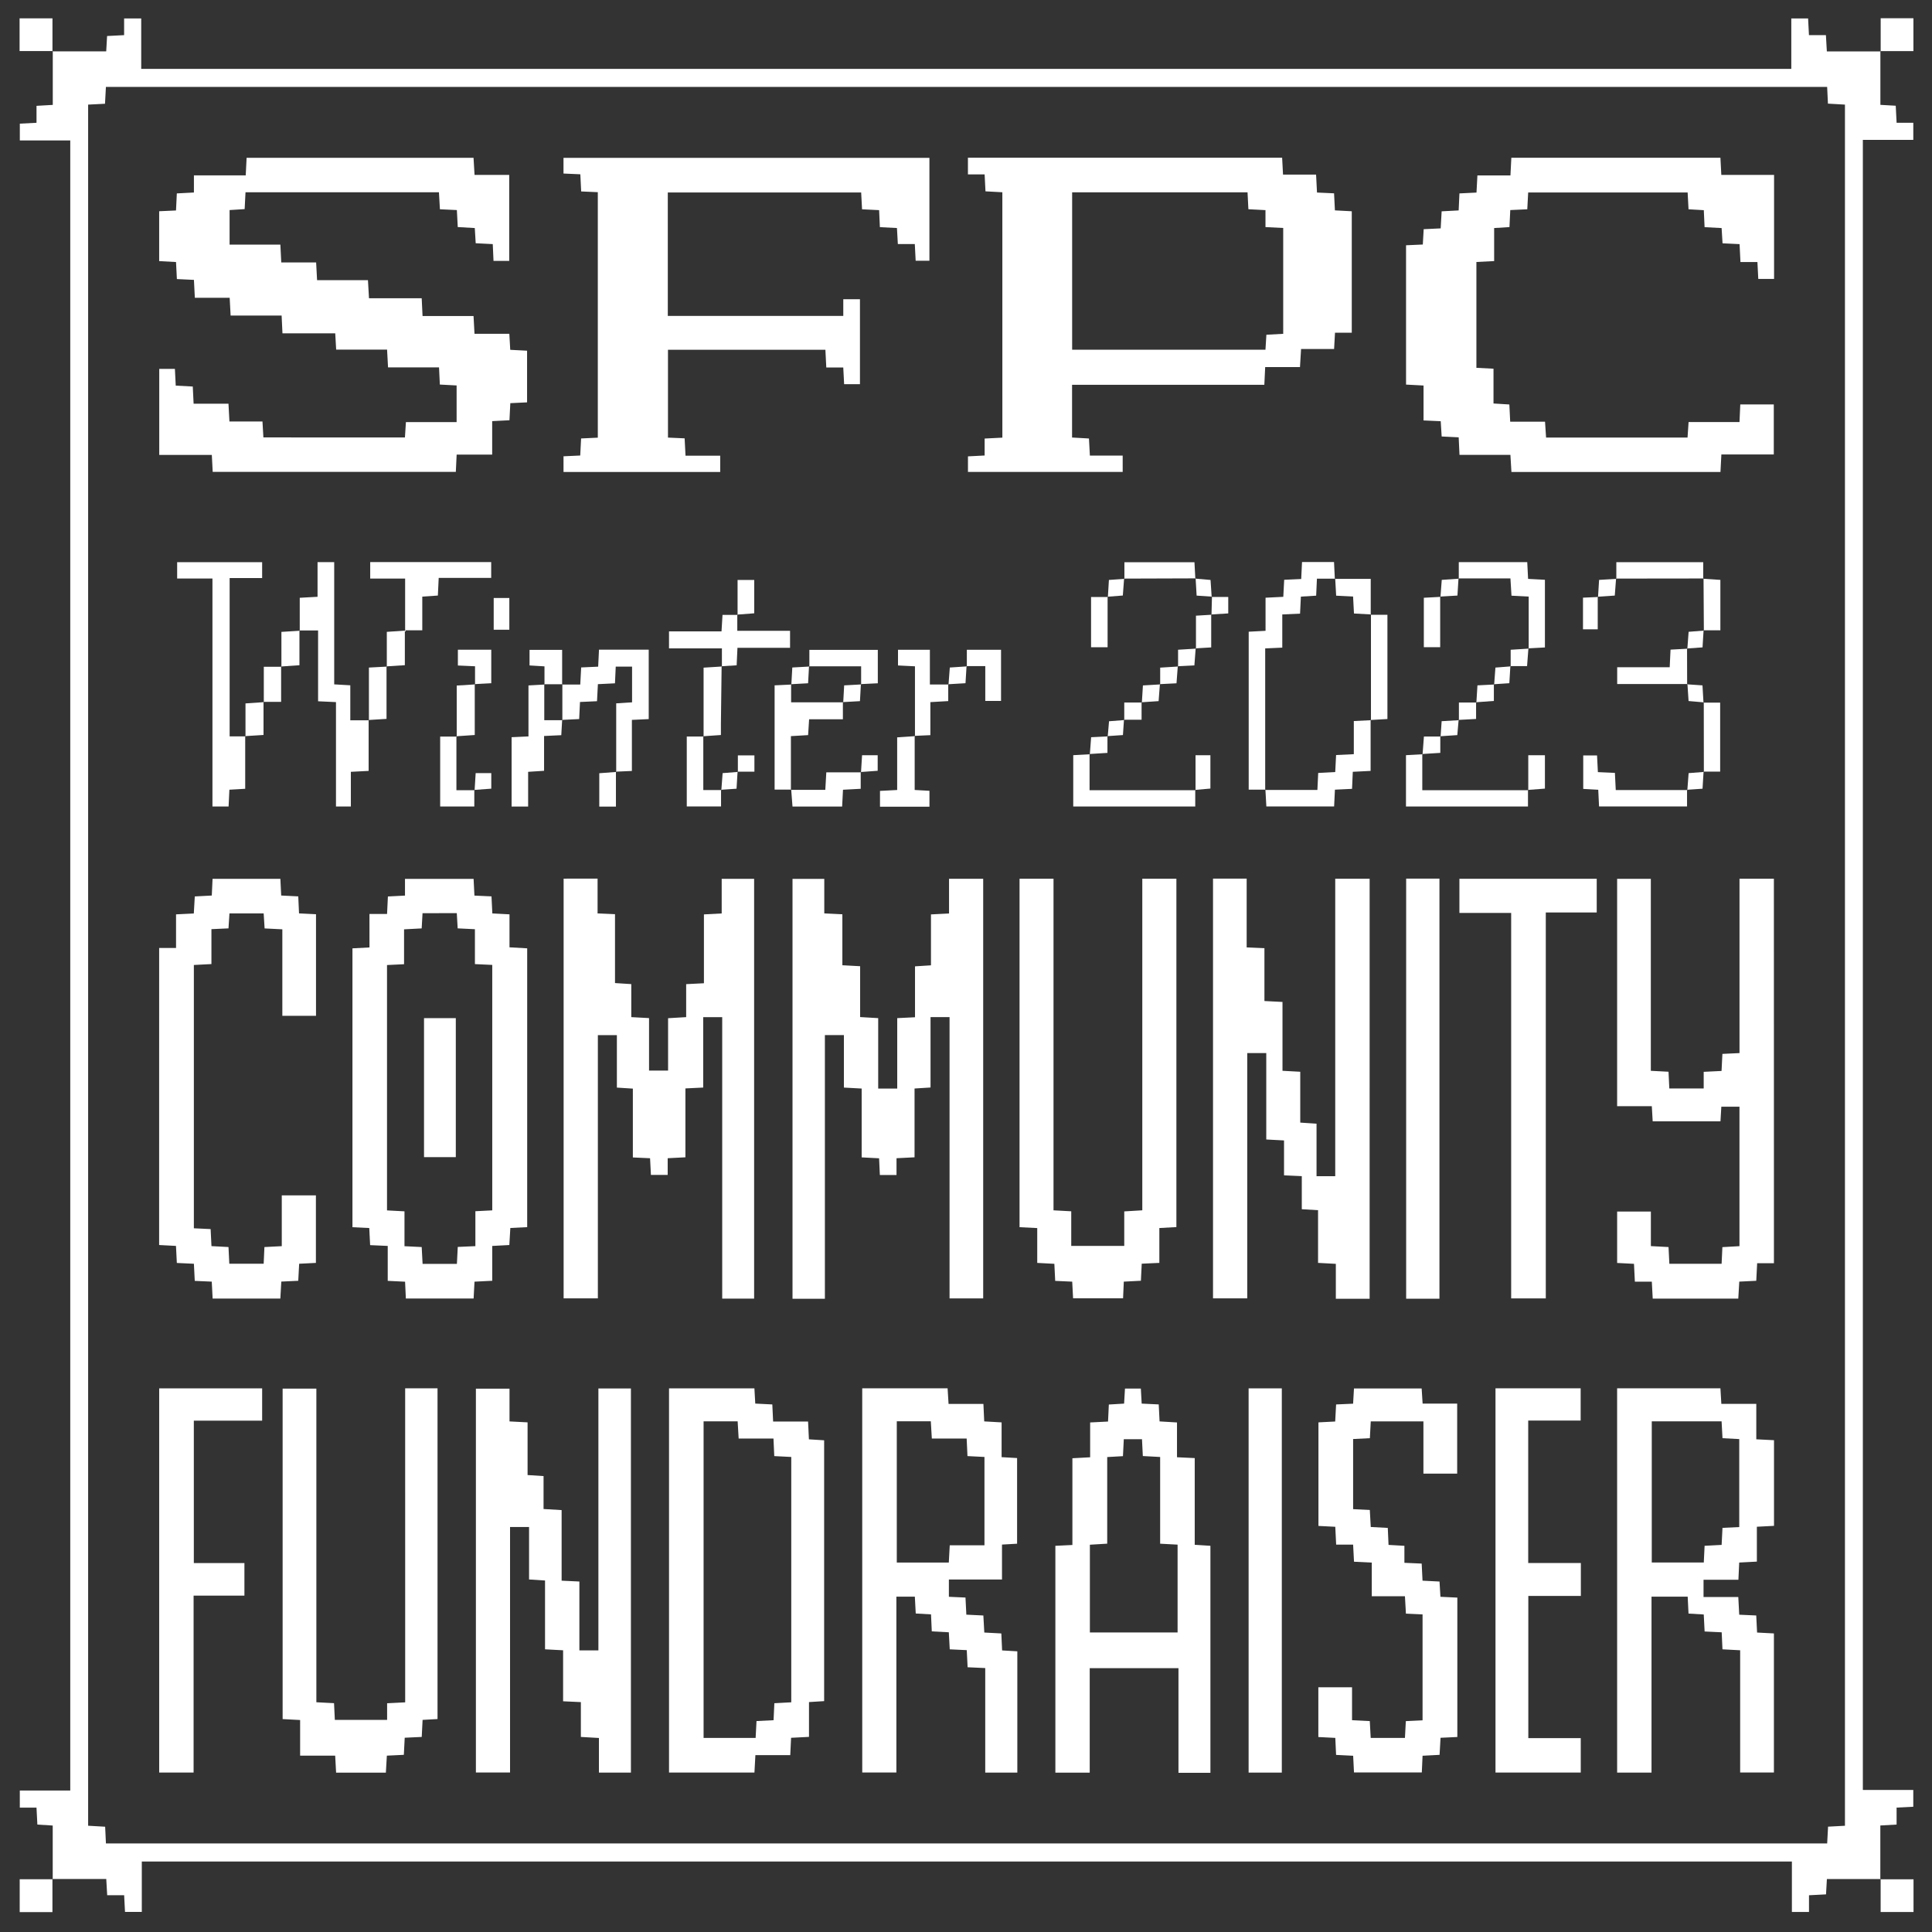 <?xml version="1.0" encoding="utf-8"?>
<!-- Generator: Adobe Illustrator 26.3.1, SVG Export Plug-In . SVG Version: 6.00 Build 0)  -->
<svg version="1.1" id="Layer_1" xmlns="http://www.w3.org/2000/svg" xmlns:xlink="http://www.w3.org/1999/xlink" x="0px" y="0px"
	 viewBox="0 0 1080 1080" style="enable-background:new 0 0 1080 1080;" xml:space="preserve">
<rect x="0" y="0" width="1080" height="1080" fill="#333333" stroke="none"/>
<style type="text/css">
	.st0{fill:#FFFFFF;}
</style>
<g>
	<g>
		<path class="st0" d="M29.47,1050.51c0-9.94,0-19.88,0-30.02c-3.06-0.19-5.65-0.36-8.58-0.54c-0.16-3.13-0.31-6.06-0.49-9.47
			c-3.05,0-5.97,0-9.33,0c0-3.34,0-6.19,0-9.56c9.35,0,18.6,0,28.2,0c0-307.64,0-614.77,0-922.41c-9.25,0-18.5,0-28.19,0
			c0-3.35,0-6.2,0-9.39c2.99-0.15,5.92-0.31,9.33-0.48c0-3.08,0-6,0-9.48c3.17-0.18,5.9-0.34,9.09-0.52c0-10.2,0-20.14,0-30.09
			l-0.16,0.16c9.81,0,19.62,0,30.03,0c0.16-2.82,0.32-5.54,0.49-8.58c3.18-0.16,6.11-0.31,9.52-0.49c0-3.05,0-5.97,0-9.33
			c3.34,0,6.19,0,9.56,0c0,9.35,0,18.6,0,28.2c307.64,0,614.77,0,922.41,0c0-9.25,0-18.5,0-28.19c3.35,0,6.2,0,9.39,0
			c0.15,2.98,0.31,5.92,0.48,9.33c3.08,0,6,0,9.48,0c0.18,3.17,0.34,5.9,0.52,9.09c10.2,0,20.14,0,30.09,0l-0.16-0.16
			c0,9.81,0,19.62,0,30.03c2.82,0.16,5.53,0.32,8.58,0.49c0.16,3.18,0.31,6.11,0.49,9.52c3.05,0,5.97,0,9.33,0c0,3.34,0,6.19,0,9.56
			c-9.35,0-18.6,0-28.2,0c0,307.64,0,614.77,0,922.41c9.25,0,18.5,0,28.19,0c0,3.35,0,6.21,0,9.39c-2.99,0.15-5.92,0.31-9.33,0.48
			c0,3.08,0,6,0,9.48c-3.17,0.18-5.9,0.34-9.09,0.52c0,10.2,0,20.14,0,30.09l0.16-0.16c-9.81,0-19.62,0-30.03,0
			c-0.16,2.82-0.32,5.54-0.49,8.58c-3.18,0.16-6.11,0.31-9.52,0.49c0,3.05,0,5.97,0,9.33c-3.34,0-6.19,0-9.56,0
			c0-9.35,0-18.6,0-28.2c-307.64,0-614.77,0-922.41,0c0,9.25,0,18.5,0,28.19c-3.35,0-6.21,0-9.39,0c-0.15-2.99-0.31-5.92-0.48-9.33
			c-3.08,0-6,0-9.48,0c-0.18-3.17-0.34-5.9-0.52-9.09c-10.2,0-20.14,0-30.08,0L29.47,1050.51z M1031.34,1020.61
			c0-321.03,0-641.43,0-962.13c-3.33-0.19-6.38-0.37-9.51-0.55c-0.16-3.43-0.3-6.36-0.44-9.34c-320.99,0-641.51,0-962.18,0
			c-0.18,3.3-0.34,6.23-0.51,9.41c-3.37,0.17-6.43,0.33-9.43,0.48c0,321.02,0,641.42,0,962.12c3.32,0.19,6.38,0.37,9.51,0.55
			c0.16,3.43,0.3,6.36,0.44,9.34c320.99,0,641.51,0,962.18,0c0.18-3.3,0.34-6.23,0.5-9.37
			C1025.16,1020.94,1028.09,1020.78,1031.34,1020.61z"/>
		<path class="st0" d="M1051.12,1050.54c6.08,0,12.16,0,18.55,0c0,6.51,0,12.22,0,18.3c-5.75,0-11.46,0-18.38,0
			c0-6.07,0-12.27,0-18.46C1051.28,1050.38,1051.12,1050.54,1051.12,1050.54z"/>
		<path class="st0" d="M29.5,28.54c-6.08,0-12.16,0-18.55,0c0-6.51,0-12.22,0-18.3c5.75,0,11.46,0,18.38,0c0,6.07,0,12.27,0,18.46
			C29.33,28.7,29.5,28.54,29.5,28.54z"/>
		<path class="st0" d="M29.31,1050.35c0,6.08,0,12.16,0,18.54c-6.51,0-12.22,0-18.3,0c0-5.75,0-11.46,0-18.38
			c6.07,0,12.27,0,18.46,0C29.47,1050.51,29.31,1050.35,29.31,1050.35z"/>
		<path class="st0" d="M1051.31,28.73c0-6.08,0-12.16,0-18.54c6.51,0,12.22,0,18.3,0c0,5.75,0,11.46,0,18.38
			c-6.07,0-12.27,0-18.46,0C1051.14,28.56,1051.31,28.73,1051.31,28.73z"/>
		<path class="st0" d="M226.36,244.55c0.19-2.92,0.35-5.51,0.55-8.6c9.47,0,18.72,0,28.34,0c0-7.05,0-13.59,0-20.48
			c-3.07-0.16-6-0.32-9.37-0.5c-0.15-3.06-0.29-6-0.46-9.6c-9.42,0-18.81,0-28.5,0c-0.19-3.58-0.35-6.51-0.54-9.93
			c-9.39,0-18.65,0-28.46,0c-0.18-3.18-0.34-5.9-0.52-9.1c-9.84,0-19.43,0-29.5,0c-0.16-3.39-0.3-6.32-0.47-9.93
			c-9.41,0-18.79,0-28.51,0c-0.19-3.58-0.35-6.51-0.53-9.94c-6.36,0-12.62,0-19.47,0c-0.18-3.51-0.33-6.56-0.51-10.02
			c-3.15-0.15-6.08-0.29-9.53-0.45c-0.16-3.14-0.31-6.2-0.48-9.53c-3.24-0.17-6.17-0.33-9.42-0.51c0-9.26,0-18.33,0-27.88
			c2.97-0.13,5.9-0.27,9.41-0.43c0.15-3.11,0.3-6.17,0.46-9.54c3.2-0.17,6.13-0.32,9.55-0.5c0-3.06,0-5.98,0-9.59
			c9.85,0,19.23,0,28.96,0c0.18-3.58,0.33-6.51,0.5-9.8c42.21,0,84.28,0,126.85,0c0.18,2.97,0.36,6.03,0.57,9.56
			c6.53,0,12.79,0,19.38,0c0,16.24,0,31.98,0,48.06c-2.8,0-5.55,0-8.78,0c-0.13-2.91-0.26-5.85-0.42-9.39
			c-3.08-0.15-6.14-0.31-9.54-0.48c-0.17-2.82-0.32-5.42-0.51-8.5c-3.13-0.18-6.19-0.36-9.52-0.55c-0.17-3.21-0.32-6.14-0.5-9.5
			c-3.1-0.14-6.03-0.28-9.47-0.44c-0.18-3.13-0.36-6.18-0.55-9.51c-36.05,0-71.81,0-108.13,0c-0.16,3.07-0.31,6.12-0.48,9.42
			c-2.89,0.18-5.49,0.35-8.42,0.53c0,6.38,0,12.59,0,19.32c9.48,0,18.73,0,28.39,0c0.17,3.41,0.32,6.34,0.5,9.95
			c6.44,0,12.84,0,19.49,0c0.19,3.58,0.35,6.51,0.53,9.93c9.42,0,18.68,0,28.44,0c0.2,3.52,0.37,6.57,0.58,10.1
			c9.85,0,19.44,0,29.46,0c0.17,3.41,0.31,6.34,0.48,9.94c9.43,0,18.82,0,28.5,0c0.19,3.58,0.35,6.51,0.54,9.93
			c6.39,0,12.65,0,19.47,0c0.18,3.18,0.33,5.9,0.51,8.96c3.19,0.17,6.12,0.32,9.41,0.49c0,9.54,0,18.95,0,28.88
			c-2.87,0.14-5.79,0.28-9.37,0.45c-0.15,3.05-0.31,6.1-0.48,9.55c-3.12,0.16-6.06,0.31-9.66,0.49c0,6.11,0,12.17,0,18.72
			c-6.92,0-13.18,0-19.86,0c-0.16,3.41-0.3,6.33-0.46,9.65c-45.18,0-90.25,0-135.91,0c-0.15-2.89-0.31-5.95-0.49-9.49
			c-9.86,0-19.45,0-29.39,0c0-16.24,0-31.97,0-48.09c2.72,0,5.47,0,8.75,0c0.15,2.95,0.3,6.01,0.47,9.36
			c3.23,0.17,6.16,0.33,9.52,0.51c0.15,3.07,0.29,6.01,0.47,9.61c6.43,0,12.82,0,19.49,0c0.19,3.58,0.35,6.51,0.53,9.93
			c6.07,0,11.99,0,18.47,0c0.18,3.18,0.34,5.9,0.52,8.91C173.59,244.55,199.68,244.55,226.36,244.55z"/>
		<path class="st0" d="M560.32,107.47c-3.22-0.17-6.15-0.33-9.43-0.51c-0.16-3.13-0.31-6.06-0.48-9.47c-3.04,0-5.96,0-9.33,0
			c0-3.34,0-6.19,0-9.34c58.48,0,116.87,0,175.64,0c0.16,3.09,0.32,6.02,0.5,9.45c6.02,0,11.94,0,18.48,0
			c0.18,3.51,0.33,6.56,0.51,10.03c3.14,0.15,6.07,0.28,9.54,0.44c0.16,3.14,0.31,6.19,0.48,9.53c3.23,0.17,6.16,0.33,9.42,0.5
			c0,22.58,0,44.98,0,67.88c-2.94,0-5.86,0-9.37,0c-0.18,3.18-0.33,5.89-0.51,9.11c-6.16,0-12.08,0-18.46,0
			c-0.21,3.52-0.4,6.57-0.61,10.1c-6.53,0-12.79,0-19.45,0c-0.17,3.4-0.31,6.33-0.48,9.92c-35.8,0-71.49,0-107.48,0
			c0,10.09,0,19.51,0,29.47c3.07,0.18,6.12,0.35,9.45,0.54c0.17,3.2,0.33,6.13,0.51,9.55c6.09,0,12.01,0,18.34,0
			c0,3.22,0,5.95,0,9.13c-28.58,0-57.31,0-86.49,0c0-2.64,0-5.5,0-8.69c2.98-0.15,5.91-0.31,9.32-0.48c0-3.08,0-6,0-9.48
			c3.51-0.18,6.56-0.33,9.91-0.5C560.32,198.81,560.32,153.27,560.32,107.47z M717.32,186.61c0-20.05,0-39.47,0-59.17
			c-3.35-0.17-6.4-0.32-9.91-0.5c0-3.49,0-6.41,0-9.48c-3.41-0.18-6.34-0.33-9.55-0.5c-0.17-3.35-0.33-6.39-0.48-9.45
			c-32.99,0-65.4,0-98.05,0c0,29.49,0,58.68,0,87.98c36.22,0,72.09,0,108.07,0c0.18-2.97,0.34-5.57,0.52-8.37
			C711.16,186.94,714.09,186.78,717.32,186.61z"/>
		<path class="st0" d="M373.31,176.6c32.75,0,65.17,0,98.09,0c0-3.07,0-5.99,0-9.32c3.35,0,6.2,0,9.32,0c0,15.78,0,31.4,0,47.47
			c-2.8,0-5.65,0-8.85,0c-0.15-2.96-0.3-5.89-0.48-9.31c-3.07,0-5.99,0-9.49,0c-0.18-3.51-0.33-6.56-0.5-9.92c-29.38,0-58.47,0-88,0
			c0,16.19,0,32.39,0,49.1c2.9,0.13,5.82,0.26,9.31,0.42c0.16,3.11,0.32,6.16,0.5,9.7c6.52,0,12.78,0,19.39,0c0,3.23,0,5.97,0,9.09
			c-29.05,0-58.12,0-87.59,0c0-2.67,0-5.41,0-8.76c2.89-0.13,5.94-0.27,9.34-0.43c0.17-3.21,0.32-6.14,0.49-9.54
			c3.05-0.14,5.98-0.28,9.34-0.44c0-45.61,0-91.15,0-137.23c-2.87-0.13-5.79-0.26-9.3-0.41c-0.15-3.08-0.3-6.14-0.47-9.59
			c-3.18-0.14-6.11-0.27-9.41-0.42c0-2.88,0-5.63,0-8.77c67.98,0,136.05,0,204.55,0c0,18.94,0,38.01,0,57.52c-2.33,0-4.85,0-7.69,0
			c-0.15-3-0.3-5.93-0.48-9.34c-3.09,0-6.01,0-9.48,0c-0.18-3.18-0.33-5.9-0.5-8.95c-3.19-0.16-6.12-0.32-9.54-0.49
			c-0.14-3.05-0.27-5.97-0.43-9.51c-3.09-0.15-6.14-0.3-9.54-0.47c-0.17-3.17-0.33-6.1-0.5-9.41c-36,0-71.88,0-108.09,0
			C373.31,130.48,373.31,153.24,373.31,176.6z"/>
		<path class="st0" d="M461.12,726.01c-6.47,0-12.09,0-18.1,0c0-78.18,0-156.23,0-234.72c5.58,0,11.32,0,17.76,0
			c0,6.16,0,12.54,0,19.3c3.58,0.18,6.51,0.32,10.11,0.5c0,9.47,0,18.85,0,28.49c3.58,0.19,6.51,0.35,9.93,0.54
			c0,9.42,0,18.68,0,28.43c3.52,0.2,6.57,0.38,10.1,0.59c0,13.18,0,26.1,0,39.37c3.71,0,6.92,0,10.64,0c0-13.13,0-26.05,0-39.37
			c3.41-0.17,6.34-0.31,9.94-0.49c0-9.44,0-18.83,0-28.46c3.25-0.21,5.84-0.37,8.92-0.57c0-9.39,0-18.65,0-28.46
			c3.51-0.18,6.56-0.34,10.1-0.52c0-6.52,0-12.78,0-19.39c6.56,0,12.63,0,19.09,0c0,78.05,0,156.11,0,234.57c-5.97,0-12.04,0-18.8,0
			c0-52.21,0-104.57,0-157.25c-3.75,0-6.84,0-10.63,0c0,12.97,0,26.01,0,39.35c-3.25,0.2-5.85,0.37-8.94,0.56
			c0,12.68,0,25.27,0,38.46c-3.5,0.18-6.55,0.33-10.08,0.51c0,3.14,0,6.07,0,9.38c-3.22,0-5.97,0-9.31,0
			c-0.13-2.9-0.27-5.96-0.43-9.34c-3.21-0.17-6.14-0.32-9.74-0.51c0-12.83,0-25.54,0-38.48c-3.59-0.19-6.51-0.35-9.93-0.54
			c0-9.79,0-19.38,0-29.34c-3.71,0-6.91,0-10.63,0C461.12,627.64,461.12,676.55,461.12,726.01z"/>
		<path class="st0" d="M972.83,226.09c6.41,0,12.37,0,18.73,0c0,9.12,0,18.19,0,27.96c-9.54,0-19.25,0-29.3,0
			c-0.19,3.58-0.34,6.51-0.51,9.8c-38.88,0-77.61,0-116.85,0c-0.18-2.98-0.36-6.03-0.57-9.56c-9.54,0-18.79,0-28.46,0
			c-0.16-3.41-0.3-6.33-0.46-9.82c-3.13-0.15-6.19-0.3-9.51-0.47c-0.18-2.89-0.34-5.49-0.53-8.54c-3.06-0.14-5.99-0.27-9.6-0.43
			c0-6.44,0-12.82,0-19.52c-3.58-0.19-6.51-0.35-9.78-0.52c0-25.89,0-51.62,0-77.88c2.88-0.13,5.81-0.26,9.37-0.42
			c0.16-2.73,0.31-5.45,0.49-8.57c3.13-0.15,6.06-0.29,9.5-0.45c0.18-3.14,0.35-6.19,0.54-9.54c3.2-0.17,6.13-0.32,9.51-0.5
			c0.14-3.09,0.27-6.01,0.43-9.51c3.12-0.15,6.18-0.3,9.54-0.47c0.17-3.21,0.33-6.14,0.51-9.57c6.05,0,11.97,0,18.47,0
			c0.18-3.52,0.33-6.56,0.5-9.9c39.02,0,77.75,0,116.88,0c0.16,3.06,0.31,5.99,0.5,9.59c9.8,0,19.51,0,29.49,0
			c0,19.75,0,38.82,0,58.17c-3,0-5.74,0-8.83,0c-0.16-3.11-0.31-6.04-0.48-9.46c-3.06,0-5.98,0-9.48,0
			c-0.18-3.51-0.33-6.56-0.5-10.01c-3.17-0.15-6.1-0.29-9.52-0.45c-0.17-2.82-0.34-5.54-0.52-8.53c-3.23-0.17-6.16-0.33-9.52-0.5
			c-0.14-3.09-0.27-6.02-0.43-9.5c-2.8-0.16-5.52-0.31-8.54-0.49c-0.17-3.2-0.33-6.13-0.5-9.41c-29.71,0-59.26,0-89.14,0
			c-0.17,3.09-0.32,6.02-0.5,9.41c-3.07,0.14-5.99,0.27-9.51,0.43c-0.15,3.11-0.29,6.16-0.45,9.51c-2.87,0.18-5.47,0.34-8.56,0.54
			c0,6.03,0,11.96,0,18.47c-3.51,0.18-6.56,0.33-9.92,0.5c0,19.7,0,39.12,0,59.17c2.98,0.15,6.02,0.31,9.56,0.49
			c0,6.5,0,12.76,0,19.45c3.05,0.19,5.64,0.35,8.86,0.55c0.15,3.02,0.3,6.07,0.47,9.61c6.5,0,12.76,0,19.47,0
			c0.21,3.18,0.39,5.9,0.59,8.88c26.39,0,52.48,0,79.08,0c0.19-2.76,0.37-5.48,0.58-8.68c9.52,0,18.77,0,28.46,0
			C972.54,232.5,972.67,229.58,972.83,226.09z"/>
		<path class="st0" d="M334.05,491.16c0,6.68,0,12.81,0,19.45c3.22,0.15,6.14,0.28,9.74,0.44c0,12.75,0,25.46,0,38.49
			c3.24,0.21,5.83,0.37,9.1,0.58c0,6.1,0,12.16,0,18.46c3.58,0.19,6.51,0.35,9.93,0.54c0,9.76,0,19.35,0,29.33
			c3.71,0,6.91,0,10.64,0c0-9.65,0-19.23,0-29.27c3.52-0.21,6.58-0.39,10.11-0.6c0-6.2,0-12.13,0-18.44c3.4-0.17,6.34-0.32,9.93-0.5
			c0-12.78,0-25.5,0-38.49c3.58-0.19,6.51-0.35,9.93-0.53c0-6.42,0-12.67,0-19.34c6.22,0,11.96,0,18.13,0c0,78.04,0,156.21,0,234.66
			c-5.87,0-11.61,0-17.84,0c0-52.49,0-104.72,0-157.34c-3.7,0-6.9,0-10.63,0c0,13.07,0,25.99,0,39.35c-3.4,0.16-6.34,0.3-9.94,0.48
			c0,12.75,0,25.47,0,38.51c-3.57,0.18-6.5,0.34-9.91,0.51c0,3.06,0,5.97,0,9.33c-3.34,0-6.2,0-9.37,0
			c-0.16-3.02-0.31-5.95-0.48-9.32c-3.09-0.14-6.02-0.28-9.62-0.44c0-12.78,0-25.5,0-38.48c-3.24-0.21-5.84-0.37-8.93-0.57
			c0-9.71,0-19.29,0-29.31c-3.71,0-6.91,0-10.63,0c0,48.9,0,97.8,0,147.13c-6.55,0-12.62,0-19.14,0c0-77.99,0-156.15,0-234.62
			C321.22,491.16,327.29,491.16,334.05,491.16z"/>
		<path class="st0" d="M765.63,726.01c-6.3,0-12.25,0-18.89,0c0-6.47,0-12.86,0-19.51c-3.59-0.19-6.52-0.35-9.94-0.54
			c0-9.75,0-19.33,0-29.46c-3.18-0.19-5.9-0.35-9.09-0.54c0-6.18,0-12.11,0-18.49c-3.4-0.16-6.32-0.29-9.93-0.45
			c0-6.44,0-12.82,0-19.51c-3.58-0.19-6.51-0.35-9.93-0.53c0-16.05,0-31.97,0-48.32c-3.7,0-6.91,0-10.63,0c0,45.56,0,91.13,0,137.13
			c-6.55,0-12.62,0-19.14,0c0-77.99,0-156.16,0-234.63c6.16,0,12.23,0,18.81,0c0,12.79,0,25.37,0,38.45
			c3.39,0.15,6.32,0.28,9.93,0.44c0,9.76,0,19.47,0,29.53c3.58,0.18,6.51,0.33,10.1,0.51c0,12.82,0,25.53,0,38.49
			c3.59,0.19,6.51,0.35,9.93,0.54c0,9.44,0,18.69,0,28.42c3.18,0.21,5.9,0.4,9.1,0.61c0,9.85,0,19.43,0,29.36c3.59,0,6.68,0,10.45,0
			c0-55.25,0-110.61,0-166.31c6.74,0,12.81,0,19.23,0C765.63,569.33,765.63,647.39,765.63,726.01z"/>
		<path class="st0" d="M304.68,883.51c-3.25-0.21-5.85-0.37-8.93-0.57c0-9.78,0-19.37,0-29.33c-3.71,0-6.91,0-10.63,0
			c0,45.72,0,91.29,0,137.24c-6.56,0-12.63,0-19.09,0c0-71.36,0-142.75,0-214.56c5.95,0,12.02,0,18.79,0c0,5.86,0,11.91,0,18.3
			c3.58,0.18,6.51,0.33,10.1,0.52c0,9.82,0,19.54,0,29.46c3.25,0.21,5.85,0.37,8.93,0.57c0,6.09,0,12.01,0,18.41
			c3.52,0.21,6.57,0.39,10.1,0.6c0,13.19,0,26.11,0,39.46c3.4,0.16,6.33,0.3,9.93,0.47c0,12.79,0,25.5,0,38.49
			c3.77,0,6.86,0,10.63,0c0-48.74,0-97.44,0-146.41c6.41,0,12.15,0,18.18,0c0,71.62,0,143.01,0,214.73c-5.89,0-11.62,0-17.88,0
			c0-6.34,0-12.59,0-19.35c-3.52-0.2-6.57-0.38-10.1-0.58c0-6.51,0-12.77,0-19.47c-3.4-0.16-6.32-0.29-9.93-0.46
			c0-9.44,0-18.83,0-28.51c-3.58-0.19-6.51-0.35-10.1-0.54C304.68,909.12,304.68,896.41,304.68,883.51z"/>
		<path class="st0" d="M206.53,510.9c3.65,0,6.45,0,9.84,0c0.16-3.34,0.31-6.39,0.47-9.77c3.2-0.17,6.13-0.32,9.55-0.49
			c0-3.06,0-5.97,0-9.33c12.89,0,25.29,0,38.35,0c0.14,2.8,0.29,5.85,0.47,9.33c3.13,0.14,6.07,0.28,9.54,0.44
			c0.16,3.13,0.31,6.19,0.47,9.53c3.23,0.17,6.16,0.33,9.59,0.51c0,6.07,0,11.99,0,18.44c3.52,0.2,6.57,0.37,9.89,0.56
			c0,52.01,0,103.73,0,155.86c-3.08,0.15-6.01,0.3-9.42,0.47c-0.18,3.16-0.36,6.21-0.56,9.53c-3.21,0.17-6.14,0.33-9.56,0.51
			c0,6.44,0,12.7,0,19.47c-3.52,0.18-6.58,0.33-9.91,0.5c-0.17,3.23-0.33,6.16-0.5,9.42c-12.58,0-24.99,0-37.88,0
			c-0.13-2.95-0.27-5.87-0.43-9.4c-3.1-0.15-6.15-0.3-9.7-0.47c0-6.52,0-12.77,0-19.53c-3.4-0.15-6.32-0.28-9.84-0.44
			c-0.15-3.08-0.31-6.13-0.48-9.56c-3.17-0.16-6.1-0.3-9.4-0.46c0-51.86,0-103.59,0-155.89c2.93-0.15,5.98-0.31,9.52-0.5
			C206.53,523.42,206.53,517.49,206.53,510.9z M236.2,510.47c-0.18,3.17-0.33,5.77-0.48,8.51c-3.35,0.18-6.27,0.33-9.85,0.52
			c0,6.66,0,13.04,0,19.5c-3.59,0.17-6.52,0.31-9.53,0.46c0,45.96,0,91.48,0,137.16c3.27,0.18,6.2,0.33,9.77,0.52
			c0,6.66,0,13.05,0,19.49c3.59,0.18,6.52,0.33,9.62,0.48c0.18,3.32,0.33,6.25,0.5,9.41c6.51,0,12.72,0,19.18,0
			c0.17-3.37,0.33-6.42,0.48-9.48c3.54-0.16,6.46-0.29,9.85-0.44c0-6.76,0-13.02,0-19.52c3.53-0.18,6.58-0.33,9.43-0.48
			c0-46.13,0-91.64,0-137.21c-3.38-0.16-6.3-0.29-9.69-0.45c0-6.74,0-13,0-19.51c-3.53-0.17-6.58-0.32-9.64-0.47
			c-0.18-3.18-0.33-5.77-0.49-8.5C248.81,510.47,242.72,510.47,236.2,510.47z"/>
		<path class="st0" d="M991.64,706.14c-3.17,0-5.97,0-9.38,0c-0.17,3.33-0.32,6.39-0.5,9.83c-3.14,0.15-6.07,0.3-9.49,0.46
			c-0.19,3.14-0.37,6.2-0.56,9.51c-16.03,0-31.76,0-47.83,0c-0.16-3.15-0.32-6.08-0.5-9.49c-3.08,0-6,0-9.48,0
			c-0.17-3.51-0.32-6.57-0.49-9.96c-3.2-0.17-6.13-0.32-9.42-0.49c0-9.54,0-18.94,0-28.74c6.03,0,12.1,0,18.86,0
			c0,6.28,0,12.67,0,19.32c3.59,0.19,6.51,0.35,9.87,0.53c0.15,3.08,0.29,6.01,0.46,9.35c9.63,0,19.18,0,29.21,0
			c0.14-2.94,0.27-5.86,0.43-9.31c3.12-0.18,6.17-0.35,9.55-0.54c0-26.03,0-51.79,0-77.96c-3.28,0-6.48,0-10.14,0
			c-0.15,2.59-0.3,5.18-0.48,8.17c-12.48,0-24.88,0-37.89,0c-0.15-2.55-0.3-5.27-0.49-8.47c-6.51,0-12.77,0-19.39,0
			c0-42.56,0-84.62,0-127.08c6.01,0,12.08,0,18.84,0c0,35.59,0,71.29,0,107.32c3.58,0.19,6.5,0.34,9.89,0.52
			c0.14,3.05,0.28,5.98,0.44,9.34c6.27,0,12.49,0,19.22,0c0-2.9,0-5.81,0-9.29c3.52-0.17,6.57-0.32,9.98-0.49
			c0.16-3.19,0.31-6.12,0.48-9.54c3.04-0.14,5.96-0.28,9.56-0.45c0-32.41,0-64.78,0-97.47c6.74,0,12.8,0,19.22,0
			C991.64,562.68,991.64,634.07,991.64,706.14z"/>
		<path class="st0" d="M481.99,776.07c15.97,0,31.58,0,47.72,0c0.17,2.8,0.34,5.52,0.54,8.72c6.53,0,12.79,0,19.48,0
			c0.16,3.4,0.29,6.33,0.45,9.78c3.12,0.18,6.18,0.35,9.72,0.55c0,6.51,0,12.76,0,19.44c3.07,0.18,5.66,0.33,8.66,0.5
			c0,15.8,0,31.53,0,47.89c-2.51,0.14-5.23,0.3-8.44,0.48c0,6.49,0,12.75,0,19.52c-10.07,0-19.65,0-29.69,0c0,3.38,0,6.25,0,9.67
			c2.83,0.13,5.75,0.26,9.28,0.42c0.15,3.08,0.31,6.13,0.48,9.57c3.16,0.15,6.1,0.29,9.51,0.46c0.18,3.15,0.35,6.21,0.53,9.53
			c3.23,0.17,6.16,0.33,9.52,0.51c0.14,3.09,0.27,6.02,0.43,9.49c2.8,0.17,5.53,0.33,8.51,0.5c0,22.7,0,45.1,0,67.8
			c-5.96,0-11.69,0-17.94,0c0-19.42,0-38.67,0-58.44c-3.4-0.15-6.32-0.29-9.85-0.45c-0.15-3.07-0.31-6.12-0.48-9.57
			c-3.15-0.15-6.09-0.29-9.51-0.45c-0.17-3.15-0.34-6.2-0.52-9.53c-3.23-0.17-6.16-0.33-9.52-0.51c-0.14-3.09-0.27-6.02-0.43-9.5
			c-2.8-0.16-5.53-0.31-8.54-0.49c-0.17-3.2-0.33-6.13-0.5-9.41c-3.38,0-6.59,0-10.32,0c0,32.78,0,65.36,0,98.29
			c-6.57,0-12.64,0-19.08,0C481.99,919.42,481.99,848.02,481.99,776.07z M550.32,863.84c0-16.94,0-33.03,0-49.39
			c-3.34-0.17-6.39-0.33-9.5-0.49c-0.16-3.49-0.29-6.41-0.45-9.8c-6.7,0-12.95,0-19.47,0c-0.21-3.53-0.39-6.57-0.57-9.65
			c-6.61,0-12.69,0-19.02,0c0,26.48,0,52.67,0,78.97c9.88,0,19.42,0,29.08,0c0.18-3.3,0.33-6.23,0.52-9.64
			C537.5,863.84,543.75,863.84,550.32,863.84z"/>
		<path class="st0" d="M903.98,776.07c19.3,0,38.24,0,57.75,0c0.16,2.77,0.32,5.49,0.51,8.69c6.52,0,12.77,0,19.54,0
			c0,6.73,0,12.98,0,19.82c3.52,0.18,6.56,0.33,9.9,0.5c0,16.02,0,31.75,0,47.88c-3.06,0.16-5.99,0.31-9.58,0.5
			c0,6.46,0,12.84,0,19.49c-3.58,0.19-6.51,0.34-9.87,0.52c-0.14,3.09-0.28,6.03-0.45,9.63c-6.45,0-12.83,0-19.49,0
			c0,3.43,0,6.19,0,9.64c6.4,0,12.78,0,19.43,0c0.19,3.59,0.34,6.52,0.52,9.89c3.08,0.14,6.02,0.27,9.51,0.43
			c0.15,3.12,0.31,6.17,0.47,9.54c3.21,0.17,6.14,0.33,9.41,0.5c0,25.89,0,51.62,0,77.73c-6.05,0-12.12,0-18.87,0
			c0-22.63,0-45.33,0-68.32c-3.58-0.19-6.5-0.35-9.89-0.53c-0.14-3.06-0.27-5.99-0.43-9.51c-3.11-0.15-6.16-0.29-9.55-0.46
			c-0.16-3.2-0.31-6.13-0.48-9.5c-2.72-0.16-5.31-0.32-8.52-0.51c-0.15-3.03-0.3-6.08-0.46-9.45c-6.69,0-13.11,0-20.22,0
			c0,32.63,0,65.32,0,98.34c-6.74,0-12.81,0-19.22,0C903.98,919.4,903.98,848.02,903.98,776.07z M962.38,794.54
			c-13.38,0-26.13,0-39.03,0c0,26.51,0,52.7,0,78.91c9.92,0,19.46,0,29.08,0c0.16-3.34,0.3-6.27,0.45-9.34
			c3.36-0.18,6.29-0.33,9.52-0.5c0.17-3.34,0.32-6.4,0.48-9.53c3.46-0.16,6.38-0.3,9.37-0.44c0-16.65,0-32.86,0-49.18
			c-3.31-0.18-6.23-0.33-9.36-0.5C962.71,800.68,962.55,797.75,962.38,794.54z"/>
		<path class="st0" d="M588.92,676.58c3.56,0.19,6.49,0.35,9.91,0.54c0,6.44,0,12.69,0,19.34c10.04,0,19.58,0,29.63,0
			c0-6.33,0-12.58,0-19.28c3.53-0.21,6.58-0.4,10.09-0.61c0-61.86,0-123.43,0-185.35c6.54,0,12.61,0,19.06,0
			c0,64.74,0,129.46,0,194.72c-2.94,0.17-6,0.34-9.53,0.54c0,6.51,0,12.77,0,19.48c-3.39,0.15-6.33,0.29-9.85,0.45
			c-0.15,3.1-0.29,6.16-0.46,9.54c-3.19,0.16-6.12,0.32-9.56,0.49c-0.13,3.03-0.26,5.96-0.41,9.33c-9.25,0-18.44,0-27.94,0
			c-0.16-3.03-0.31-5.96-0.49-9.32c-3.1-0.14-6.02-0.27-9.51-0.43c-0.15-3.12-0.31-6.18-0.47-9.54c-3.22-0.17-6.14-0.33-9.57-0.51
			c0-6.39,0-12.64,0-19.47c-3.51-0.18-6.57-0.33-9.89-0.5c0-65.01,0-129.73,0-194.79c6.18,0,12.25,0,18.99,0
			C588.92,552.95,588.92,614.63,588.92,676.58z"/>
		<path class="st0" d="M373.99,776.09c15.92,0,31.53,0,47.73,0c0.15,2.73,0.31,5.45,0.48,8.52c3.18,0.16,6.11,0.31,9.53,0.48
			c0.14,3.04,0.28,5.96,0.45,9.57c6.4,0,12.79,0,19.54,0c0.17,3.58,0.31,6.5,0.47,9.94c2.82,0.18,5.55,0.35,8.51,0.53
			c0,48.69,0,97.08,0,145.81c-2.78,0.17-5.38,0.34-8.47,0.53c0,6.35,0,12.61,0,19.46c-3.5,0.18-6.56,0.33-10.01,0.51
			c-0.15,3.15-0.29,6.08-0.46,9.68c-6.47,0-12.85,0-19.49,0c-0.19,3.58-0.35,6.51-0.53,9.76c-15.92,0-31.65,0-47.75,0
			C373.99,919.43,373.99,848.05,373.99,776.09z M442.32,951.6c0-45.83,0-91.35,0-137.15c-3.34-0.17-6.4-0.33-9.5-0.48
			c-0.16-3.49-0.29-6.42-0.44-9.81c-6.71,0-12.96,0-19.47,0c-0.21-3.53-0.38-6.58-0.56-9.64c-6.62,0-12.71,0-19.04,0
			c0,59.14,0,117.97,0,176.98c9.86,0,19.4,0,29.09,0c0.18-3.28,0.33-6.22,0.5-9.42c3.36-0.16,6.41-0.31,9.53-0.47
			c0.16-3.5,0.29-6.42,0.44-9.5C436.23,951.93,439.15,951.77,442.32,951.6z"/>
		<path class="st0" d="M676.63,991c-5.95,0-11.56,0-17.86,0c0-19.44,0-38.8,0-58.47c-16.76,0-32.85,0-49.61,0
			c0,19.36,0,38.73,0,58.39c-6.75,0-12.81,0-19.2,0c0-42.24,0-84.29,0-126.8c3-0.15,5.93-0.29,9.52-0.46c0-16.1,0-32.14,0-48.49
			c3.57-0.19,6.5-0.35,9.92-0.54c0-6.38,0-12.64,0-19.47c3.51-0.18,6.57-0.33,10-0.5c0.15-3.17,0.29-6.1,0.45-9.52
			c2.82-0.17,5.54-0.33,8.53-0.51c0.17-2.9,0.32-5.49,0.49-8.41c2.93,0,5.67,0,8.87,0c0.15,2.6,0.29,5.2,0.47,8.41
			c3.05,0.14,6.11,0.29,9.53,0.45c0.16,3.17,0.3,6.1,0.47,9.5c3.15,0.19,6.2,0.37,9.74,0.58c0,6.52,0,12.78,0,19.45
			c3.4,0.16,6.32,0.3,9.91,0.47c0,16.12,0,32.17,0,48.47c3.24,0.21,5.83,0.37,8.77,0.56C676.63,906.32,676.63,948.37,676.63,991z
			 M609.25,912.55c16.7,0,32.77,0,49.03,0c0-16.52,0-32.71,0-49.09c-3.27-0.17-6.19-0.33-9.75-0.52c0-16.31,0-32.34,0-48.48
			c-3.57-0.19-6.51-0.35-9.68-0.52c-0.17-3.37-0.32-6.42-0.47-9.41c-3.71,0-6.8,0-10.17,0c-0.17,3.35-0.32,6.4-0.47,9.47
			c-3.17,0.18-5.76,0.33-8.8,0.5c0,16.33,0,32.23,0,48.42c-3.51,0.21-6.56,0.4-9.69,0.59C609.25,880.07,609.25,896.15,609.25,912.55
			z"/>
		<path class="st0" d="M226.49,776.07c6.46,0,12.08,0,18.09,0c0,61.51,0,122.9,0,184.89c-2.55,0.14-5.28,0.3-8.35,0.47
			c-0.16,3.18-0.31,6.11-0.48,9.53c-3.03,0.14-5.96,0.27-9.51,0.44c-0.16,3.07-0.31,6.12-0.49,9.56c-3.14,0.15-6.07,0.3-9.49,0.46
			c-0.19,3.15-0.37,6.2-0.56,9.51c-9.36,0-18.43,0-27.82,0c-0.17-3.16-0.33-6.09-0.51-9.51c-6.4,0-12.66,0-19.6,0
			c0-6.86,0-13.24,0-19.92c-3.59-0.19-6.51-0.35-9.78-0.52c0-61.55,0-122.95,0-184.73c6.04,0,12.11,0,18.86,0
			c0,58.28,0,116.64,0,175.32c3.57,0.19,6.5,0.34,9.88,0.52c0.15,3.06,0.29,5.99,0.45,9.34c9.61,0,19.16,0,29.22,0
			c0-2.89,0-5.81,0-9.3c3.52-0.18,6.57-0.33,10.1-0.51C226.49,893.11,226.49,834.87,226.49,776.07z"/>
		<path class="st0" d="M88.97,529.93c3.17,0,5.97,0,9.44,0c0-6.34,0-12.39,0-18.8c3.58-0.18,6.51-0.32,9.93-0.49
			c0.18-3.15,0.36-6.21,0.55-9.53c3.2-0.17,6.13-0.32,9.5-0.5c0.14-3.1,0.28-6.02,0.43-9.35c12.5,0,24.91,0,37.91,0
			c0.14,2.88,0.3,5.94,0.46,9.34c3.2,0.16,6.12,0.31,9.54,0.48c0.14,3.04,0.27,5.97,0.43,9.51c3.07,0.15,6.13,0.3,9.49,0.47
			c0,18.99,0,37.72,0,56.8c-6.17,0-12.24,0-18.82,0c0-15.96,0-31.87,0-48.37c-3.51-0.18-6.56-0.33-9.91-0.5
			c-0.18-2.85-0.34-5.45-0.53-8.41c-6.33,0-12.55,0-19.12,0c-0.17,2.7-0.34,5.3-0.54,8.38c-3,0.14-5.93,0.27-9.54,0.44
			c0,6.4,0,12.79,0,19.52c-3.58,0.19-6.51,0.34-9.82,0.51c0,48.99,0,97.85,0,147.19c2.97,0.14,5.89,0.27,9.37,0.44
			c0.16,3.13,0.31,6.18,0.47,9.53c3.22,0.17,6.15,0.33,9.52,0.51c0.15,3.07,0.29,6,0.45,9.34c6.28,0,12.5,0,19.21,0
			c0.13-2.92,0.27-5.84,0.42-9.33c3.11-0.16,6.16-0.32,9.7-0.5c0-9.52,0-18.78,0-28.39c6.56,0,12.63,0,19.08,0
			c0,12.4,0,24.8,0,37.75c-2.97,0.15-6.03,0.31-9.36,0.47c-0.17,3.24-0.33,6.17-0.51,9.53c-3.08,0.14-6.01,0.28-9.47,0.44
			c-0.18,3.12-0.35,6.18-0.54,9.5c-12.68,0-25.08,0-37.85,0c-0.16-3.1-0.31-6.03-0.49-9.47c-3.04-0.13-5.96-0.26-9.5-0.42
			c-0.16-3.07-0.31-6.12-0.48-9.57c-3.15-0.15-6.08-0.29-9.54-0.45c-0.16-3.14-0.31-6.19-0.48-9.53c-3.24-0.17-6.17-0.33-9.42-0.5
			C88.97,640.73,88.97,585.67,88.97,529.93z"/>
		<path class="st0" d="M785.07,864.12c0,3.44,0,6.23,0,9.5c3.23,0.14,6.16,0.27,9.66,0.43c0.15,3.11,0.3,6.16,0.47,9.56
			c3.2,0.16,6.13,0.31,9.5,0.48c0.16,2.72,0.32,5.31,0.51,8.53c3.04,0.14,6.09,0.29,9.45,0.45c0,26,0,51.74,0,77.92
			c-3.02,0.14-5.95,0.28-9.39,0.44c-0.18,3.13-0.35,6.19-0.54,9.54c-3.19,0.17-6.13,0.32-9.51,0.5c-0.14,3.08-0.27,6.01-0.42,9.34
			c-12.5,0-24.9,0-37.91,0c-0.14-2.87-0.3-5.92-0.47-9.33c-3.19-0.16-6.12-0.31-9.54-0.48c-0.14-3.03-0.27-5.96-0.44-9.51
			c-3.07-0.15-6.12-0.31-9.48-0.48c0-9.32,0-18.39,0-27.8c6.18,0,12.25,0,18.84,0c0,5.98,0,11.9,0,18.38
			c3.52,0.18,6.57,0.33,9.92,0.5c0.17,3.21,0.33,6.14,0.51,9.42c6.38,0,12.59,0,19.14,0c0.17-3.1,0.32-6.03,0.5-9.39
			c3.07-0.15,6-0.29,9.35-0.45c0-19.63,0-39.18,0-59.21c-2.93-0.13-5.85-0.27-9.3-0.43c-0.18-3.12-0.35-6.17-0.55-9.71
			c-6.18,0-12.11,0-18.54,0c0-6.41,0-12.33,0-18.82c-3.52-0.17-6.57-0.33-9.93-0.49c-0.17-3.2-0.32-6.13-0.5-9.55
			c-3.07,0-5.99,0-9.48,0c-0.17-3.51-0.32-6.57-0.49-9.98c-3.19-0.16-6.12-0.31-9.41-0.48c0-19.21,0-38.28,0-57.89
			c2.98-0.15,6.03-0.31,9.36-0.48c0.17-3.24,0.33-6.17,0.51-9.54c3.09-0.14,6.01-0.27,9.5-0.42c0.16-2.8,0.32-5.52,0.49-8.51
			c12.7,0,25.1,0,37.83,0c0.18,2.78,0.34,5.38,0.54,8.46c6.36,0,12.62,0,19.32,0c0,13.22,0,25.95,0,39.14c-5.98,0-12.16,0-18.87,0
			c0-9.68,0-19.27,0-29.2c-10.06,0-19.6,0-29.44,0c-0.17,3.15-0.33,6.08-0.5,9.39c-3.11,0.16-6.04,0.31-9.36,0.48
			c0,12.99,0,25.87,0,39.19c2.99,0.14,5.91,0.29,9.33,0.45c0.17,3.15,0.34,6.2,0.53,9.53c3.23,0.17,6.16,0.33,9.52,0.51
			c0.14,3.09,0.27,6.02,0.42,9.5C778.99,863.77,781.71,863.92,785.07,864.12z"/>
		<path class="st0" d="M815.82,510.33c0-6.82,0-12.77,0-19.09c25.57,0,50.97,0,76.76,0c0,6,0,12.07,0,18.84c-9.25,0-18.62,0-28.47,0
			c0,72.25,0,143.81,0,215.75c-6.55,0-12.62,0-19.36,0c0-71.63,0-143.31,0-215.5C834.86,510.33,825.6,510.33,815.82,510.33z"/>
		<path class="st0" d="M835.99,776.06c15.98,0,31.6,0,47.61,0c0,5.87,0,11.61,0,18.04c-9.62,0-19.33,0-29.32,0
			c0,26.78,0,52.86,0,79.64c9.76,0,19.47,0,29.43,0c0,6.43,0,12.16,0,18.41c-9.85,0-19.44,0-29.37,0c0,26.6,0,52.69,0,79.47
			c9.57,0,19.29,0,29.31,0c0,6.76,0,12.82,0,19.24c-15.83,0-31.57,0-47.66,0C835.99,919.41,835.99,848.01,835.99,776.06z"/>
		<path class="st0" d="M88.99,776.11c19.22,0,38.16,0,57.55,0c0,5.84,0,11.69,0,18.05c-12.68,0-25.26,0-38.19,0
			c0,26.7,0,52.89,0,79.6c9.43,0,18.68,0,28.28,0c0,6.23,0,11.97,0,18.22c-9.24,0-18.49,0-28.41,0c0,33.19,0,65.87,0,98.89
			c-6.73,0-12.8,0-19.23,0C88.99,919.44,88.99,848.07,88.99,776.11z"/>
		<path class="st0" d="M804.66,725.99c-6.31,0-12.25,0-18.61,0c0-78.22,0-156.37,0-234.82c6.16,0,12.22,0,18.61,0
			C804.66,569.36,804.66,647.39,804.66,725.99z"/>
		<path class="st0" d="M697.98,776.11c6.22,0,12.17,0,18.56,0c0,71.48,0,142.95,0,214.77c-6.07,0-12.14,0-18.56,0
			C697.98,919.43,697.98,848.07,697.98,776.11z"/>
		<path class="st0" d="M137.07,411.49c0,9.64,0,19.28,0,29.45c-3.07,0.18-5.79,0.33-8.84,0.51c-0.15,3.2-0.29,6.12-0.45,9.4
			c-2.9,0-5.64,0-9.02,0c0-42.29,0-84.63,0-127.46c-6.86,0-13.1,0-19.73,0c0-3.23,0-5.97,0-9.12c15.6,0,31.33,0,47.51,0
			c0,2.66,0,5.51,0,8.87c-5.97,0-11.89,0-18.17,0c0,29.68,0,58.86,0,88.51c3.02,0,5.94,0,8.87,0
			C137.24,411.65,137.07,411.49,137.07,411.49z"/>
		<path class="st0" d="M206.07,402.49c0,9.3,0,18.6,0,28.45c-3.38,0.17-6.44,0.33-9.94,0.51c0,6.51,0,12.76,0,19.38
			c-2.88,0-5.28,0-8.32,0c0-19.23,0-38.57,0-58.35c-3.52-0.16-6.43-0.3-10-0.46c0-13.09,0-26.12,0-39.59c-3.9,0-7.15,0-10.41,0
			c0,0,0.16,0.16,0.16,0.16c0-5.97,0-11.94,0-18.42c3.4-0.19,6.44-0.36,9.95-0.56c0-6.5,0-12.74,0-19.36c3.21,0,5.95,0,9.31,0
			c0,22.57,0,45.23,0,68.32c3.16,0.18,5.75,0.33,9,0.52c0,6.38,0,12.76,0,19.57c3.91,0,7.17,0,10.43,0
			C206.24,402.65,206.07,402.49,206.07,402.49z"/>
		<path class="st0" d="M707.37,441.41c-2.98,0-5.96,0-9.34,0c0-29.54,0-58.59,0-88.28c2.84-0.15,5.89-0.31,9.42-0.5
			c0-6.13,0-12.05,0-18.5c3.51-0.18,6.56-0.33,9.92-0.5c0.17-3.22,0.32-6.15,0.5-9.53c3.06-0.14,5.99-0.27,9.51-0.43
			c0.15-3.1,0.3-6.15,0.46-9.49c6.02,0,11.75,0,17.89,0c0.15,3.22,0.3,6.32,0.45,9.43c0,0,0.19-0.13,0.19-0.13
			c-3.39,0-6.78,0-10.2,0c-0.16,3.57-0.3,6.49-0.43,9.5c-3.08,0.19-5.67,0.35-8.54,0.53c-0.16,3.34-0.31,6.4-0.46,9.51
			c-3.47,0.16-6.39,0.3-9.94,0.46c0,6.44,0,12.48,0,18.55c-3.58,0.16-6.5,0.29-9.55,0.43c0,26.71,0,52.93,0,79.15L707.37,441.41z"/>
		<path class="st0" d="M314.25,382.67c3.28,0,6.55,0,10.12,0c0.17-3.27,0.33-6.2,0.51-9.57c3.07-0.14,5.99-0.27,9.5-0.43
			c0.15-3.1,0.3-6.15,0.46-9.49c9.34,0,18.4,0,27.8,0c0,12.84,0,25.56,0,38.8c-2.91,0.14-5.83,0.27-9.41,0.44
			c0,9.39,0,18.76,0,28.55c-3.4,0.15-6.16,0.27-8.93,0.39l0.16,0.16c0-12.62,0-25.25,0-38.35c3.18-0.2,5.89-0.37,8.87-0.56
			c0-6.71,0-13.13,0-19.97c-2.92,0-5.79,0-9.13,0c-0.14,2.94-0.27,5.86-0.43,9.34c-3.12,0.15-6.17,0.3-9.54,0.47
			c-0.17,3.21-0.32,6.13-0.5,9.53c-3.04,0.14-5.97,0.27-9.51,0.43c-0.15,3.08-0.3,6.13-0.46,9.55c-3.32,0.16-6.43,0.31-9.53,0.46
			l0.13,0.19c0-6.71,0-13.42,0-20.13L314.25,382.67z"/>
		<path class="st0" d="M226.47,352.51c0-9.47,0-18.94,0-29.08c-6.46,0-12.84,0-19.52,0c0-3.41,0-6.15,0-9.23
			c22.47,0,44.85,0,67.63,0c0,2.7,0,5.44,0,8.85c-9.55,0-19.25,0-29.34,0c-0.17,3.56-0.31,6.48-0.47,9.87
			c-2.8,0.19-5.53,0.37-8.71,0.58c0,6.18,0,12.1,0,18.85c-3.56,0-6.66,0-9.76,0L226.47,352.51z"/>
		<path class="st0" d="M766.18,402.48c0,9.28,0,18.56,0,28.46c-3.43,0.17-6.47,0.32-9.96,0.5c-0.14,3.11-0.27,6.03-0.42,9.53
			c-3.09,0.15-6.14,0.3-9.57,0.46c-0.15,3.17-0.29,6.09-0.45,9.39c-12.59,0-25.08,0-37.88,0c-0.18-3.21-0.36-6.31-0.53-9.41
			c0,0-0.13,0.19-0.13,0.19c9.72,0,19.43,0,29.19,0c0.17-3.53,0.3-6.45,0.45-9.51c3.38-0.18,6.3-0.33,9.52-0.5
			c0.17-3.34,0.32-6.39,0.48-9.52c3.44-0.17,6.36-0.31,9.91-0.48c0-6.41,0-12.45,0-18.52c3.63-0.18,6.61-0.33,9.58-0.48
			L766.18,402.48z"/>
		<path class="st0" d="M442.28,441.38c-2.97,0-5.93,0-9.27,0c0-19.62,0-38.75,0-58.27c3.17-0.15,6.26-0.29,9.36-0.44l-0.13-0.19
			c0,3.27,0,6.55,0,10.13c9.92,0,19.53,0,29.13,0l-0.19-0.13c0,2.98,0,5.95,0,9.59c-6.49,0-12.53,0-18.88,0
			c-0.2,3.22-0.37,5.8-0.56,8.86c-3.1,0.18-6.15,0.36-9.62,0.57c0,10.2,0,20.12,0,30.04L442.28,441.38z"/>
		<path class="st0" d="M314.25,402.41c-0.15,2.65-0.31,5.3-0.49,8.56c-3.04,0.14-6.09,0.29-9.62,0.45c0,6.51,0,12.77,0,19.46
			c-3.06,0.19-5.65,0.36-8.91,0.57c0,6.35,0,12.73,0,19.42c-3.4,0-6.14,0-9.24,0c0-12.78,0-25.52,0-38.77
			c2.9-0.14,5.83-0.27,9.43-0.44c0-9.4,0-18.78,0-28.5c3.42-0.19,6.19-0.35,8.96-0.5l-0.13-0.19c0,6.61,0,13.21,0,20.13
			c3.59,0,6.86,0,10.13,0L314.25,402.41z"/>
		<path class="st0" d="M795.07,421.49c0,6.6,0,13.2,0,20.24c20.09,0,39.66,0,59.24,0l-0.16-0.16c0,2.97,0,5.93,0,9.27
			c-22.96,0-45.42,0-68.2,0c0-9.49,0-18.86,0-28.69c3.11-0.17,6.19-0.34,9.28-0.5C795.23,421.65,795.07,421.49,795.07,421.49z"/>
		<path class="st0" d="M609.07,421.49c0,6.6,0,13.21,0,20.24c20.09,0,39.67,0,59.24,0l-0.16-0.16c0,2.97,0,5.93,0,9.27
			c-22.96,0-45.42,0-68.2,0c0-9.49,0-18.86,0-28.69c3.11-0.17,6.19-0.34,9.28-0.5C609.23,421.65,609.07,421.49,609.07,421.49z"/>
		<path class="st0" d="M854.55,362.59c0-9.59,0-19.17,0-29.11c-3.34-0.17-6.26-0.32-9.62-0.49c-0.19-3.15-0.38-6.19-0.59-9.64
			c-9.87,0-19.45,0-29.03,0l0.16,0.16c0-2.97,0-5.95,0-9.28c12.91,0,25.31,0,38.27,0c0.15,2.97,0.3,6.02,0.47,9.37
			c3.22,0.17,6.15,0.33,9.41,0.5c0,12.56,0,24.96,0,37.83c-3.06,0.16-6.15,0.33-9.24,0.5C854.38,362.43,854.55,362.59,854.55,362.59
			z"/>
		<path class="st0" d="M403.55,372.58c0-3.15,0-6.31,0-10.12c-9.83,0-19.53,0-29.57,0c0-3.39,0-6.13,0-9.53c9.69,0,19.4,0,29.35,0
			c0.2-3.22,0.35-5.81,0.56-9.21c2.9,0,5.66,0,8.42,0l-0.16-0.16c0,2.81,0,5.63,0,9.08c9.77,0,19.46,0,29.49,0c0,3.36,0,6.1,0,9.48
			c-9.68,0-19.37,0-29.4,0c-0.16,3.53-0.3,6.45-0.45,9.79c-2.89,0.18-5.64,0.35-8.4,0.51C403.38,372.43,403.55,372.58,403.55,372.58
			z"/>
		<path class="st0" d="M943.07,441.49c0,2.98,0,5.96,0,9.33c-16.44,0-32.49,0-49.19,0c-0.14-2.85-0.28-5.9-0.45-9.34
			c-2.81-0.16-5.4-0.31-8.39-0.48c0-6.14,0-12.2,0-18.71c2.36,0,4.87,0,7.72,0c0.15,3.01,0.3,5.94,0.47,9.33
			c3.08,0.14,6,0.27,9.51,0.42c0.16,3.1,0.31,6.15,0.48,9.6c13.52,0,26.77,0,40.02,0C943.23,441.65,943.07,441.49,943.07,441.49z"/>
		<path class="st0" d="M511.47,411.51c0-12.91,0-25.81,0-39.04c-3.3-0.16-6.22-0.31-9.48-0.47c0-2.91,0-5.65,0-8.76
			c5.69,0,11.42,0,17.82,0c0,6.24,0,12.61,0,19.41c3.9,0,7.16,0,10.42,0c0,0-0.16-0.16-0.16-0.16c0,2.98,0,5.96,0,9.42
			c-3.41,0.2-6.46,0.37-9.99,0.58c0,6.18,0,12.11,0,18.47c-3.24,0.14-6,0.26-8.77,0.39L511.47,411.51z"/>
		<path class="st0" d="M766.25,343.67c2.98,0,5.96,0,9.33,0c0,19.64,0,38.79,0,58.27c-3.19,0.18-6.3,0.36-9.4,0.54
			c0,0,0.19,0.13,0.19,0.13c0-19.71,0-39.42,0-59.13L766.25,343.67z"/>
		<path class="st0" d="M511.31,411.35c0,9.94,0,19.88,0,30.25c2.69,0.15,5.27,0.3,8.26,0.46c0,2.93,0,5.78,0,8.89
			c-9.24,0-18.3,0-27.65,0c0-3,0-5.73,0-8.83c3.09-0.16,6.02-0.32,9.6-0.51c0-9.79,0-19.5,0-29.42c3.74-0.26,6.84-0.47,9.95-0.68
			C511.47,411.51,511.31,411.35,511.31,411.35z"/>
		<path class="st0" d="M943.28,382.37c-12.96,0-25.92,0-39.26,0c0-3.22,0-5.96,0-9.37c9.58,0,19.28,0,29.35,0
			c0.17-3.55,0.31-6.48,0.47-9.85c3.2-0.17,6.3-0.34,9.39-0.51c0,0-0.16-0.16-0.16-0.16c0.02,6.68,0.03,13.36,0.05,20.04
			C943.12,382.54,943.28,382.37,943.28,382.37z"/>
		<path class="st0" d="M393.15,411.57c0,9.89,0,19.77,0,30.08c3.59,0,6.83,0,10.08,0c0,0-0.16-0.16-0.16-0.16c0,2.98,0,5.95,0,9.32
			c-6.54,0-12.71,0-19.16,0c0-12.87,0-25.57,0-39.08c3.22,0,6.31,0,9.4,0L393.15,411.57z"/>
		<path class="st0" d="M265.14,441.57c0,2.97,0,5.93,0,9.27c-6.53,0-12.59,0-19.08,0c0-12.68,0-25.48,0-39.1c3.06,0,6.15,0,9.24,0
			l-0.16-0.16c0,9.9,0,19.8,0,30.16c3.64,0,6.9,0,10.16,0L265.14,441.57z"/>
		<path class="st0" d="M442.12,441.54c6.24,0,12.48,0,19.23,0c0.18-3.04,0.35-6.08,0.56-9.81c6.62,0,13.01,0,19.39,0l-0.16-0.16
			c0,2.96,0,5.93,0,9.37c-3.5,0.19-6.54,0.35-9.9,0.53c-0.16,3.18-0.31,6.1-0.48,9.38c-9.16,0-18.2,0-27.75,0
			c-0.23-3.02-0.48-6.24-0.73-9.46C442.28,441.38,442.12,441.54,442.12,441.54z"/>
		<path class="st0" d="M452.44,372.6c0-2.98,0-5.95,0-9.33c12.97,0,25.47,0,38.26,0c0,6.19,0,12.24,0,18.69
			c-3.25,0.15-6.35,0.3-9.45,0.45l0.13,0.19c0-3.27,0-6.55,0-10.13c-9.92,0-19.53,0-29.13,0L452.44,372.6z"/>
		<path class="st0" d="M952.28,323.37c-16.3,0.02-32.6,0.04-48.9,0.06c0,0,0.16,0.16,0.16,0.16c0-2.97,0-5.95,0-9.32
			c16.16,0,31.96,0,48.57,0c0,3.09,0,6.18,0,9.27L952.28,323.37z"/>
		<path class="st0" d="M540.47,372.51c0-2.97,0-5.95,0-9.28c6.59,0,12.66,0,19.12,0c0,9.37,0,18.77,0,28.58c-2.64,0-5.38,0-8.81,0
			c0-6.22,0-12.6,0-19.46c-3.93,0-7.21,0-10.48,0L540.47,372.51z"/>
		<path class="st0" d="M628.55,323.59c0-2.97,0-5.94,0-9.31c13.14,0,25.93,0,39.16,0c0.16,3.03,0.33,6.11,0.49,9.19
			c0,0,0.16-0.16,0.16-0.16c-13.32,0.04-26.65,0.09-39.97,0.13C628.38,323.43,628.55,323.59,628.55,323.59z"/>
		<path class="st0" d="M393.31,411.73c0-12.68,0-25.36,0-38.51c3.8-0.24,7.01-0.44,10.24-0.64c0,0-0.16-0.16-0.16-0.16
			c-0.13,10.79-0.27,21.59-0.4,32.38c-0.02,1.95,0,3.9,0,6.08c-3.63,0.25-6.73,0.46-9.83,0.68
			C393.15,411.57,393.31,411.73,393.31,411.73z"/>
		<path class="st0" d="M952.47,431.51c-0.02-12.96-0.04-25.93-0.05-38.89c0,0-0.16,0.16-0.16,0.16c2.97,0,5.94,0,9.32,0
			c0,12.82,0,25.29,0,38.57c-3.09,0-6.18,0-9.27,0L952.47,431.51z"/>
		<path class="st0" d="M746.18,323.6c6.42,0,12.84,0,20.07,0c0,7.23,0,13.65,0,20.07c0,0,0.13-0.19,0.13-0.19
			c-3.08-0.17-6.16-0.35-9.5-0.53c-0.18-3.31-0.34-6.34-0.5-9.49c-3.37-0.17-6.28-0.31-9.46-0.47c-0.19-3.35-0.36-6.42-0.53-9.5
			L746.18,323.6z"/>
		<path class="st0" d="M265.55,382.58c0-3.16,0-6.31,0-10.13c-3.17-0.14-6.23-0.28-9.59-0.43c0-2.99,0-5.73,0-8.82
			c6.14,0,12.21,0,18.66,0c0,6.11,0,12.17,0,18.73c-3.04,0.16-6.14,0.33-9.23,0.49C265.38,382.43,265.55,382.58,265.55,382.58z"/>
		<path class="st0" d="M216.07,372.49c0,9.62,0,19.24,0,29.37c-3.53,0.22-6.76,0.42-10,0.62c0,0,0.16,0.16,0.16,0.16
			c0-9.7,0-19.39,0-29.47c3.85-0.2,6.93-0.37,10-0.53C216.24,372.65,216.07,372.49,216.07,372.49z"/>
		<path class="st0" d="M952.12,323.54c3.1,0.2,6.21,0.4,9.58,0.62c0,9.28,0,18.33,0,28.19c-3.2,0-6.29,0-9.39,0l0.16,0.16
			c-0.06-9.71-0.12-19.42-0.18-29.13C952.28,323.37,952.12,323.54,952.12,323.54z"/>
		<path class="st0" d="M619.15,333.57c0,9.27,0,18.54,0,28.23c-3.28,0-6.12,0-9.24,0c0-9.17,0-18.21,0-28.06c3.22,0,6.31,0,9.4,0
			L619.15,333.57z"/>
		<path class="st0" d="M805.07,333.49c0,9.28,0,18.56,0,28.28c-3.15,0-5.99,0-9.14,0c0-9.1,0-18.13,0-27.62
			c3.14-0.17,6.22-0.34,9.3-0.5C805.23,333.65,805.07,333.49,805.07,333.49z"/>
		<path class="st0" d="M255.31,411.73c0-9.36,0-18.71,0-28.5c3.81-0.24,7.02-0.44,10.24-0.64c0,0-0.16-0.16-0.16-0.16
			c0,9.41,0,18.83,0,28.44c-4.03,0.28-7.13,0.49-10.24,0.7C255.15,411.57,255.31,411.73,255.31,411.73z"/>
		<path class="st0" d="M304.37,382.67c0-3.27,0-6.55,0-10.17c-2.8-0.17-5.38-0.33-8.35-0.51c0-2.82,0-5.55,0-8.71
			c5.71,0,11.55,0,18.22,0c0,6.55,0,12.97,0,19.39c0,0,0.13-0.19,0.13-0.19c-3.38,0-6.76,0-10.13,0L304.37,382.67z"/>
		<path class="st0" d="M147.47,392.51c0-6.35,0-12.7,0-19.78c3.72,0,6.78,0,9.84,0l-0.16-0.16c0,6.35,0,12.7,0,19.78
			c-3.72,0-6.78,0-9.84,0L147.47,392.51z"/>
		<path class="st0" d="M412.31,343.73c0-6.41,0-12.81,0-19.54c3.49,0,6.21,0,9.31,0c0,6.05,0,12.09,0,18.65
			c-3.04,0.23-6.26,0.48-9.47,0.72C412.15,343.57,412.31,343.73,412.31,343.73z"/>
		<path class="st0" d="M854.31,441.73c0-6.41,0-12.81,0-19.54c3.49,0,6.21,0,9.31,0c0,6.05,0,12.09,0,18.65
			c-3.04,0.23-6.26,0.48-9.47,0.72C854.15,441.57,854.31,441.73,854.31,441.73z"/>
		<path class="st0" d="M344.31,431.35c0,6.41,0,12.81,0,19.54c-3.49,0-6.21,0-9.31,0c0-6.05,0-12.09,0-18.65
			c3.04-0.23,6.26-0.48,9.47-0.72C344.47,431.51,344.31,431.35,344.31,431.35z"/>
		<path class="st0" d="M157.31,372.73c0-6.37,0-12.73,0-19.5c3.83-0.24,7.03-0.44,10.24-0.64c0,0-0.16-0.16-0.16-0.16
			c0,6.42,0,12.83,0,19.44c-4.04,0.28-7.14,0.49-10.24,0.7C157.15,372.57,157.31,372.73,157.31,372.73z"/>
		<path class="st0" d="M226.31,352.35c0,6.37,0,12.73,0,19.5c-3.83,0.24-7.03,0.44-10.24,0.64c0,0,0.16,0.16,0.16,0.16
			c0-6.42,0-12.83,0-19.44c4.04-0.28,7.14-0.49,10.24-0.7C226.47,352.51,226.31,352.35,226.31,352.35z"/>
		<path class="st0" d="M147.31,392.35c0,6.03,0,12.07,0,18.5c-3.83,0.24-7.03,0.44-10.24,0.64c0,0,0.16,0.16,0.16,0.16
			c0-6.08,0-12.17,0-18.44c4.04-0.28,7.14-0.49,10.24-0.7C147.47,392.51,147.31,392.35,147.31,392.35z"/>
		<path class="st0" d="M284.72,352.02c-3.16,0-5.78,0-8.74,0c0-5.9,0-11.61,0-17.74c2.79,0,5.63,0,8.74,0
			C284.72,340.15,284.72,345.86,284.72,352.02z"/>
		<path class="st0" d="M668.31,441.73c0-6.41,0-12.81,0-19.54c3.15,0,5.55,0,8.31,0c0,6.04,0,12.09,0,18.62
			c-2.71,0.24-5.59,0.49-8.47,0.75C668.15,441.57,668.31,441.73,668.31,441.73z"/>
		<path class="st0" d="M893.14,333.57c0,5.94,0,11.88,0,18.23c-2.95,0-5.46,0-8.24,0c0-5.84,0-11.55,0-17.7
			c2.9-0.13,5.65-0.25,8.4-0.37L893.14,333.57z"/>
		<path class="st0" d="M668.55,362.59c0-6.03,0-12.05,0-18.42c3.23-0.19,5.95-0.35,8.68-0.52c0,0-0.16-0.16-0.16-0.16
			c0,6.03,0,12.05,0,18.42c-3.23,0.19-5.95,0.35-8.68,0.52C668.38,362.43,668.55,362.59,668.55,362.59z"/>
		<path class="st0" d="M442.37,382.67c0.17-3.09,0.34-6.18,0.53-9.54c3.35-0.19,6.45-0.36,9.54-0.53c0,0-0.19-0.13-0.19-0.13
			c-0.17,3.07-0.34,6.14-0.52,9.48c-3.33,0.18-6.41,0.35-9.48,0.52L442.37,382.67z"/>
		<path class="st0" d="M540.31,372.35c-0.19,3.06-0.37,6.11-0.59,9.57c-3.28,0.19-6.47,0.38-9.65,0.57c0,0,0.16,0.16,0.16,0.16
			c0.23-3.09,0.47-6.18,0.72-9.5c3.33-0.22,6.42-0.43,9.52-0.64C540.47,372.51,540.31,372.35,540.31,372.35z"/>
		<path class="st0" d="M628.47,402.51c0-3.04,0-6.08,0-9.78c3.75,0,6.79,0,9.84,0l-0.16-0.16c0,3.04,0,6.08,0,9.78
			c-3.75,0-6.79,0-9.83,0L628.47,402.51z"/>
		<path class="st0" d="M844.47,372.51c0-2.95,0-5.9,0-9.29c3.63-0.23,6.85-0.43,10.08-0.63c0,0-0.16-0.16-0.16-0.16
			c-0.23,3.07-0.46,6.13-0.75,9.92c-3.19,0-6.26,0-9.33,0L844.47,372.51z"/>
		<path class="st0" d="M658.55,372.59c0-2.97,0-5.94,0-9.38c3.54-0.22,6.77-0.42,10-0.62c0,0-0.16-0.16-0.16-0.16
			c-0.23,3.06-0.46,6.11-0.72,9.54c-3.17,0.16-6.22,0.31-9.28,0.46C658.38,372.43,658.55,372.59,658.55,372.59z"/>
		<path class="st0" d="M648.55,382.59c0-2.97,0-5.94,0-9.38c3.54-0.22,6.77-0.42,10-0.62c0,0-0.16-0.16-0.16-0.16
			c-0.23,3.06-0.46,6.11-0.72,9.54c-3.17,0.16-6.22,0.31-9.28,0.46C648.38,382.43,648.55,382.59,648.55,382.59z"/>
		<path class="st0" d="M265.31,441.73c0.19-3.09,0.38-6.18,0.59-9.56c2.92,0,5.64,0,8.73,0c0,2.75,0,5.48,0,8.7
			c-3.06,0.22-6.27,0.46-9.48,0.69C265.14,441.57,265.31,441.73,265.31,441.73z"/>
		<path class="st0" d="M825.14,392.57c0,2.97,0,5.94,0,9.33c-3.57,0.19-6.66,0.36-9.76,0.53c0,0,0.16,0.16,0.16,0.16
			c0-3.06,0-6.11,0-9.86c3.65,0,6.7,0,9.76,0L825.14,392.57z"/>
		<path class="st0" d="M481.31,431.73c0.19-3.09,0.38-6.18,0.59-9.56c2.92,0,5.64,0,8.73,0c0,2.75,0,5.48,0,8.7
			c-3.06,0.22-6.27,0.46-9.48,0.69C481.14,431.57,481.31,431.73,481.31,431.73z"/>
		<path class="st0" d="M677.33,333.7c2.96,0,5.93,0,9.27,0c0,3.2,0,5.94,0,9.2c-3.07,0.19-6.3,0.39-9.53,0.59
			c0,0,0.16,0.16,0.16,0.16c0.09-3.37,0.18-6.74,0.27-10.11C677.5,333.54,677.33,333.7,677.33,333.7z"/>
		<path class="st0" d="M412.47,431.51c0-2.95,0-5.91,0-9.25c3.29,0,6.13,0,9.25,0c0,2.88,0,5.6,0,9.09c-3.24,0-6.33,0-9.41,0
			L412.47,431.51z"/>
		<path class="st0" d="M805.14,411.56c0,2.95,0,5.9,0,9.3c-3.63,0.23-6.85,0.43-10.07,0.63c0,0,0.16,0.16,0.16,0.16
			c0.23-3.07,0.46-6.13,0.75-9.92c3.19,0,6.26,0,9.33,0L805.14,411.56z"/>
		<path class="st0" d="M619.07,411.49c0,2.97,0,5.94,0,9.38c-3.54,0.22-6.77,0.42-10,0.62c0,0,0.16,0.16,0.16,0.16
			c0.23-3.06,0.46-6.11,0.72-9.54c3.17-0.16,6.22-0.31,9.28-0.46C619.23,411.65,619.07,411.49,619.07,411.49z"/>
		<path class="st0" d="M893.31,333.73c0.19-3.06,0.37-6.11,0.59-9.57c3.28-0.19,6.47-0.38,9.65-0.57c0,0-0.16-0.16-0.16-0.16
			c-0.23,3.09-0.47,6.18-0.72,9.5c-3.33,0.22-6.42,0.43-9.52,0.64C893.14,333.57,893.31,333.73,893.31,333.73z"/>
		<path class="st0" d="M815.31,323.35c-0.19,3.06-0.37,6.11-0.59,9.57c-3.28,0.19-6.47,0.38-9.65,0.57c0,0,0.16,0.16,0.16,0.16
			c0.23-3.09,0.46-6.18,0.72-9.5c3.33-0.22,6.42-0.43,9.52-0.64C815.47,323.51,815.31,323.35,815.31,323.35z"/>
		<path class="st0" d="M638.31,392.73c0.19-3.06,0.37-6.11,0.59-9.57c3.28-0.19,6.47-0.38,9.65-0.57c0,0-0.16-0.16-0.16-0.16
			c-0.23,3.09-0.46,6.18-0.72,9.5c-3.33,0.22-6.42,0.43-9.52,0.64C638.14,392.57,638.31,392.73,638.31,392.73z"/>
		<path class="st0" d="M825.31,392.73c0.19-3.08,0.38-6.16,0.59-9.61c3.21-0.16,6.27-0.32,9.34-0.47c0,0-0.16-0.16-0.16-0.16
			c0,2.96,0,5.92,0,9.34c-3.5,0.26-6.71,0.49-9.92,0.73C825.14,392.57,825.31,392.73,825.31,392.73z"/>
		<path class="st0" d="M481.25,382.41c-0.17,3.09-0.34,6.19-0.53,9.54c-3.35,0.19-6.45,0.36-9.54,0.53c0,0,0.19,0.13,0.19,0.13
			c0.17-3.07,0.34-6.14,0.52-9.48c3.33-0.18,6.41-0.35,9.48-0.52C481.37,382.6,481.25,382.41,481.25,382.41z"/>
		<path class="st0" d="M952.31,431.35c-0.19,3.05-0.37,6.11-0.58,9.54c-2.94,0.2-5.8,0.4-8.65,0.6c0,0,0.16,0.16,0.16,0.16
			c0.23-3.09,0.46-6.18,0.71-9.47c2.99-0.23,5.76-0.45,8.53-0.67C952.47,431.51,952.31,431.35,952.31,431.35z"/>
		<path class="st0" d="M952.31,352.35c-0.19,3.05-0.37,6.11-0.58,9.54c-2.94,0.2-5.8,0.4-8.65,0.6c0,0,0.16,0.16,0.16,0.16
			c0.23-3.09,0.46-6.18,0.71-9.47c2.99-0.23,5.76-0.45,8.53-0.67C952.47,352.51,952.31,352.35,952.31,352.35z"/>
		<path class="st0" d="M844.31,372.35c-0.19,3.05-0.37,6.11-0.58,9.54c-2.94,0.2-5.8,0.4-8.65,0.6c0,0,0.16,0.16,0.16,0.16
			c0.23-3.09,0.46-6.18,0.71-9.47c2.99-0.23,5.76-0.45,8.53-0.67C844.47,372.51,844.31,372.35,844.31,372.35z"/>
		<path class="st0" d="M412.31,431.35c-0.19,3.05-0.37,6.11-0.58,9.54c-2.94,0.2-5.8,0.4-8.65,0.6c0,0,0.16,0.16,0.16,0.16
			c0.23-3.09,0.46-6.18,0.71-9.47c2.99-0.23,5.76-0.45,8.53-0.67C412.47,431.51,412.31,431.35,412.31,431.35z"/>
		<path class="st0" d="M677.5,333.54c-2.73-0.19-5.45-0.38-8.58-0.59c-0.19-3.28-0.38-6.46-0.56-9.65c0,0-0.16,0.16-0.16,0.16
			c2.76,0.24,5.52,0.48,8.5,0.74c0.22,3.3,0.42,6.4,0.63,9.5C677.33,333.7,677.5,333.54,677.5,333.54z"/>
		<path class="st0" d="M619.31,333.73c0.19-3.05,0.37-6.11,0.58-9.54c2.94-0.2,5.8-0.4,8.65-0.6c0,0-0.16-0.16-0.16-0.16
			c-0.23,3.09-0.46,6.18-0.71,9.47c-2.99,0.23-5.76,0.45-8.53,0.67C619.15,333.57,619.31,333.73,619.31,333.73z"/>
		<path class="st0" d="M943.12,382.54c2.73,0.19,5.45,0.38,8.58,0.59c0.19,3.28,0.38,6.46,0.56,9.65c0,0,0.16-0.16,0.16-0.16
			c-2.76-0.24-5.52-0.48-8.5-0.74c-0.22-3.3-0.42-6.4-0.63-9.5C943.28,382.37,943.12,382.54,943.12,382.54z"/>
		<path class="st0" d="M805.3,411.73c0.19-2.73,0.38-5.46,0.59-8.58c3.28-0.19,6.46-0.38,9.65-0.56c0,0-0.16-0.16-0.16-0.16
			c-0.24,2.76-0.48,5.52-0.74,8.5c-3.3,0.22-6.4,0.42-9.5,0.63C805.14,411.56,805.3,411.73,805.3,411.73z"/>
		<path class="st0" d="M628.31,402.35c-0.19,2.73-0.37,5.45-0.58,8.55c-2.95,0.2-5.8,0.4-8.66,0.59c0,0,0.16,0.16,0.16,0.16
			c0.24-2.76,0.48-5.52,0.73-8.47c2.97-0.23,5.74-0.44,8.51-0.66C628.47,402.51,628.31,402.35,628.31,402.35z"/>
		<path class="st0" d="M254.8,569.15c0,26.15,0,51.73,0,77.69c-5.9,0-11.63,0-17.77,0c0-25.76,0-51.58,0-77.69
			C242.9,569.15,248.63,569.15,254.8,569.15z"/>
	</g>
</g>
</svg>
